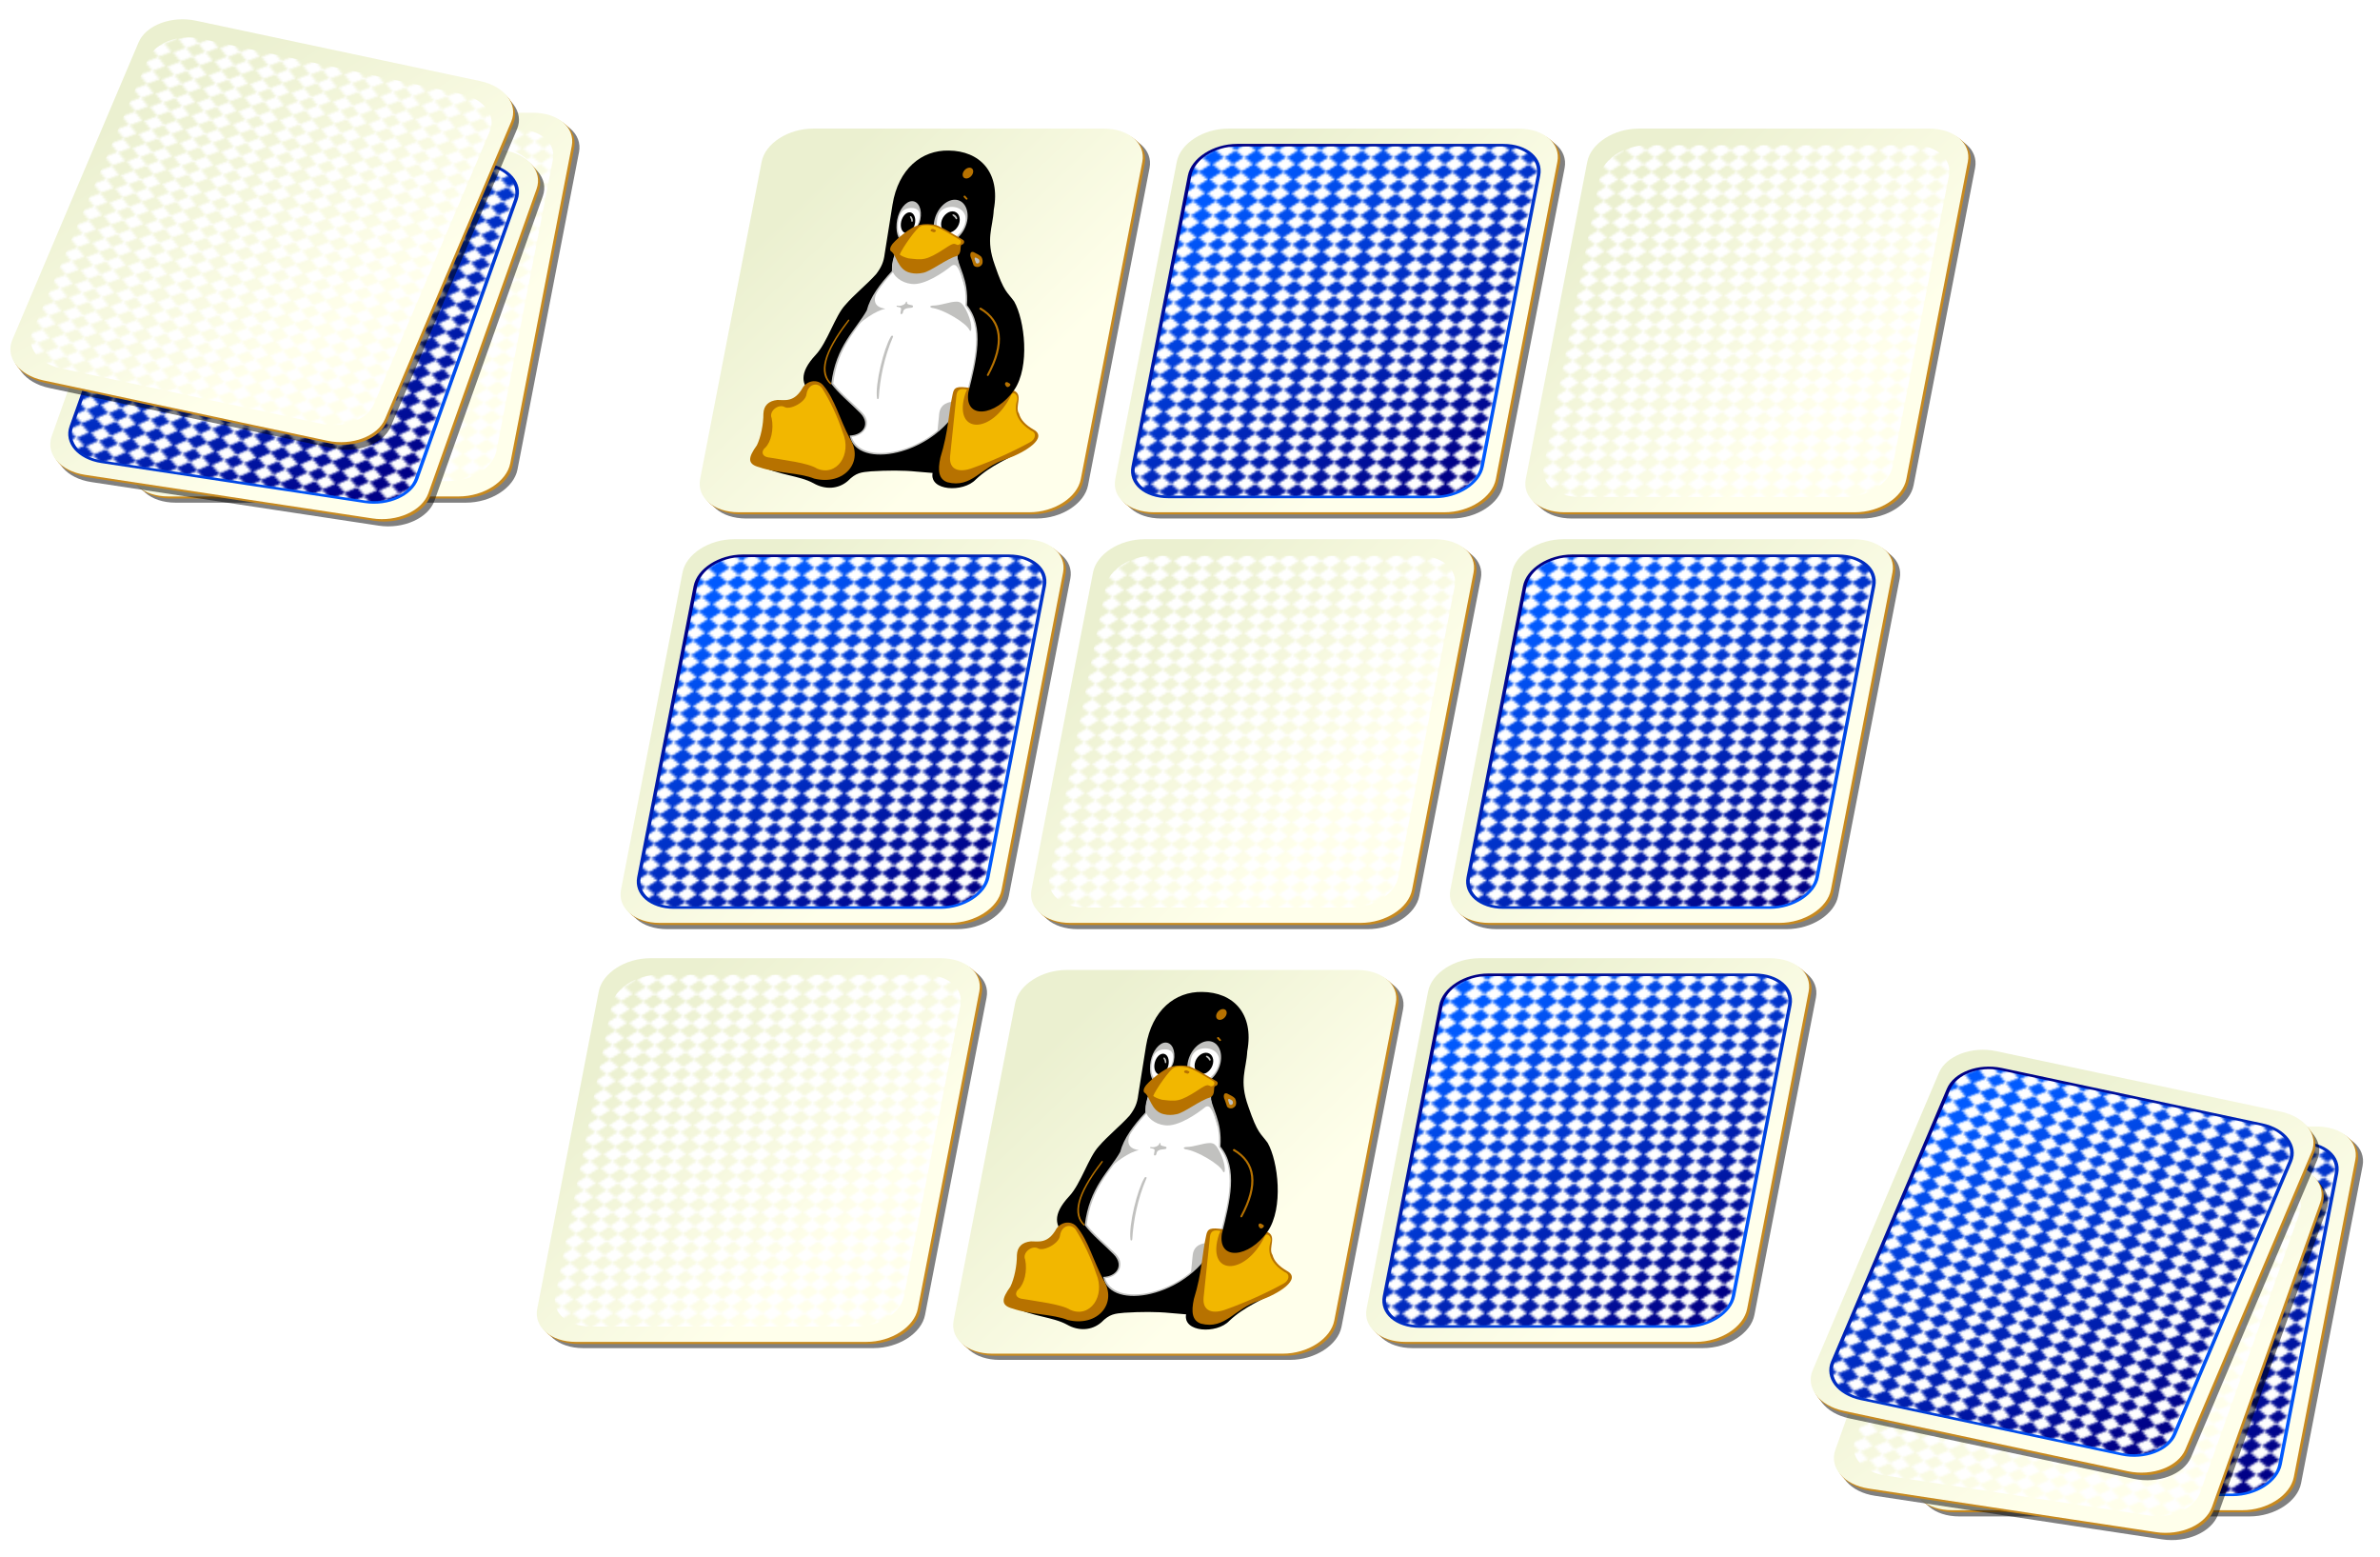 <?xml version='1.0' encoding='utf-8'?>
<svg xmlns:xlink="http://www.w3.org/1999/xlink" xmlns="http://www.w3.org/2000/svg" viewBox="0 0 568.2 371.58"> <defs> <linearGradient id="e"> <stop stop-color="#000086" offset="0"/> <stop stop-color="#005aff" offset="1"/> </linearGradient> <linearGradient id="a" x1="2" x2="109" y1="62.1" y2="127.7" gradientUnits="userSpaceOnUse"> <stop stop-color="#ebf0d0" offset="0"/> <stop stop-color="#ffffeb" offset="1"/> </linearGradient> <linearGradient id="d" x1="138.23" x2="36.52" y1="146.62" y2="18.728" gradientTransform="scale(.854 1.171)" gradientUnits="userSpaceOnUse" xlink:href="#e"/> <linearGradient id="c" x1="22.029" x2="146.4" y1="17.153" y2="140.45" gradientTransform="scale(.855 1.169)" gradientUnits="userSpaceOnUse" xlink:href="#e"/> <pattern id="b" width="14.142" height="13.75" patternTransform="translate(15 -5)" patternUnits="userSpaceOnUse"> <g transform="translate(31.25 -2.929)" fill="#fff"> <path transform="rotate(45)" d="m-17.526 21.668h5v5h-5z"/> <path transform="rotate(45)" d="m-12.803 26.391h5v5h-5z"/> <path transform="rotate(45)" d="m-12.526 16.668h5v5h-5z"/> <path transform="rotate(45)" d="m-7.803 21.391h5v5h-5z"/> </g> </pattern> </defs> <g transform="translate(-165.04 -162.15)"> <g transform="matrix(.673 0 -.096 .495 446.37 191.85)"> <path d="m21 5h103c8.864 0 16 7.136 16 16v153c0 8.864-7.136 16-16 16h-103c-8.864 0-16-7.136-16-16v-153c0-8.864 7.136-16 16-16z" fill-opacity=".498"/> <path d="m17 1h103c8.864 0 16 7.136 16 16v153c0 8.864-7.136 16-16 16h-103c-8.864 0-16-7.136-16-16v-153c0-8.864 7.136-16 16-16z" fill="#fff"/> <path d="m19 3h103c8.864 0 16 7.136 16 16v153c0 8.864-7.136 16-16 16h-103c-8.864 0-16-7.136-16-16v-153c0-8.864 7.136-16 16-16z" fill="#c7891f"/> <path d="m18 2h103c8.864 0 16 7.136 16 16v153c0 8.864-7.136 16-16 16h-103c-8.864 0-16-7.136-16-16v-153c0-8.864 7.136-16 16-16z" fill="url(#a)"/> <path d="m22.167 10h94.417c8.125 0 14.667 6.541 14.667 14.667v140.25c0 8.125-6.541 14.667-14.667 14.667h-94.417c-8.125 0-14.667-6.541-14.667-14.667v-140.25c0-8.125 6.541-14.667 14.667-14.667z" fill="url(#d)"/> <path d="m22.167 10h94.417c8.125 0 14.667 6.541 14.667 14.667v140.25c0 8.125-6.541 14.667-14.667 14.667h-94.417c-8.125 0-14.667-6.541-14.667-14.667v-140.25c0-8.125 6.541-14.667 14.667-14.667z" fill="url(#b)"/> <path d="m22.156 9.375c-8.461 0-15.281 6.821-15.281 15.281v140.25c0 8.461 6.821 15.312 15.281 15.312h94.438c8.461 0 15.281-6.852 15.281-15.312v-140.25c0-8.461-6.821-15.281-15.281-15.281h-94.438zm0 1.25h94.438c7.79 0 14.031 6.241 14.031 14.031v140.25c0 7.79-6.241 14.062-14.031 14.062h-94.438c-7.79 0-14.031-6.273-14.031-14.062v-140.25c0-7.79 6.241-14.031 14.031-14.031z" fill="url(#c)"/> </g> <g transform="matrix(.66 0 -.128 .66 136.01 188.85)"> <g transform="matrix(1.02 0 0 .75 320.95 4.544)"> <path d="m21 5h103c8.864 0 16 7.136 16 16v153c0 8.864-7.136 16-16 16h-103c-8.864 0-16-7.136-16-16v-153c0-8.864 7.136-16 16-16z" fill-opacity=".498"/> <path d="m17 1h103c8.864 0 16 7.136 16 16v153c0 8.864-7.136 16-16 16h-103c-8.864 0-16-7.136-16-16v-153c0-8.864 7.136-16 16-16z" fill="#fff"/> <path d="m19 3h103c8.864 0 16 7.136 16 16v153c0 8.864-7.136 16-16 16h-103c-8.864 0-16-7.136-16-16v-153c0-8.864 7.136-16 16-16z" fill="#c7891f"/> <path d="m18 2h103c8.864 0 16 7.136 16 16v153c0 8.864-7.136 16-16 16h-103c-8.864 0-16-7.136-16-16v-153c0-8.864 7.136-16 16-16z" fill="url(#a)"/> </g> <g transform="matrix(.208 0 0 .208 328 -11.051)"> <path transform="translate(-188.77 11.294)" d="m344.43 534.69 51.63 82.284 66.957 33.882 101.65-33.075 61.31-95.192-6.453-88.739-50.017-111.33-23.394-44.369-125.04 1.613-6.454 37.916-43.562 73.41-29.042 79.865 2.42 63.731z" fill="#fff"/> <g transform="translate(107.66 -154.86)"> <path d="m329.34 727.55c-14.112-1.224-25.2-11.736-26.208-32.616 3.24-55.44 6.48-112.82-31.896-149.83-5.976-46.08-27.216-63-37.224-92.592l-15.768-11.304 18.864-29.52 8.064 0.216 78.768 159.26 16.488 80.28-11.088 76.104z" fill="#c1c1bf"/> <path d="m136.23 439.7c-2.376 15.552-3.672 30.816-1.44 45.576-16.416 22.32-28.872 44.856-30.312 68.04-12.456 33.192-42.048 61.272-36.936 126.79 16.632 17.352 39.888 33.48 59.832 50.256 25.056 20.952 10.152 48.6-25.128 42.048-7.848-8.64-25.632-62.784-59.328-96.12l6.624-43.704 31.824-85.176 39.6-63.36 4.392-27.36-5.544-69.912 4.608-25.56 11.808 78.48z" fill="#c1c1bf"/> <path d="m115.64 341.42c0.936-5.04 2.16-9.792 3.672-14.256l2.376 15.624-6.048-1.368z" fill="#c1c1bf"/> <path d="m120.97 500.46c-12.6 23.328-16.992 45.792 11.952 49.752-15.912 3.672-35.712 18.432-55.728 43.272l0.432-50.472 23.832-39.744 19.512-2.808z" fill="#c1c1bf"/> <path d="m-33.256 818.49c43.776 19.656 74.664 18.576 102.53 32.472 22.032 11.592 44.28 10.224 57.672-3.816 11.376-14.688 19.8-15.408 36.576-16.92 27.432-1.656 54.216-1.944 78.408 0.576l27.648 2.232c-0.504 31.032 58.464 34.848 75.816 11.304 20.952-24.912 49.752-36.072 74.448-54.144l-130.54-64.656c-33.48 80.928-158.26 102.1-175.54 37.728l-147.02 55.224z" fill="#c1c1bf"/> <path d="m286.42 711.57c-12.6-0.072-25.488 4.032-24.48 20.592l4.248 44.28 38.232-19.8-18-45.072z" fill="#c1c1bf"/> <path d="m-37.36 821.22c44.496 19.656 75.96 18.504 104.33 32.472 22.392 11.52 45 10.224 58.68-3.888 11.592-14.616 20.16-15.336 37.224-16.848 27.864-1.728 55.152-1.944 79.776 0.504l28.08 2.304c-0.504 31.032 59.544 34.776 77.184 11.232 21.312-24.912 50.616-36 75.744-54.144l-132.84-64.584c-34.056 80.856-160.99 102.02-178.56 37.728l-149.62 55.224z"/> <path d="m382.33 691.98c21.312 6.984 7.56 28.296 18.432 40.536 4.68 10.368 14.544 19.512 31.032 28.008 27.576 13.896-5.544 38.808-39.024 51.552-40.824 13.536-48.744 50.832-93.456 39.816-16.2-5.4-20.952-20.088-20.448-42.768 5.4-46.368-1.08-78.696-0.072-110.3-0.072-12.672 4.752-14.184 28.44-10.872 2.808 38.376 45.144 39.384 75.096 4.032z" fill="#b77200"/> <path d="m339.632,826.624c31.968-12.312 64.224-28.512 90.216-44.496 7.992-4.68 9.072-16.2-2.16-19.8-24.336-13.824-37.584-31.104-34.776-53.568 .432-7.848-9.216-16.2-11.808-8.712-21.24,71.424-89.784,67.608-80.352-3.096 .504-2.088 1.008-4.176 1.512-6.192-12.312-2.52-17.064.216-16.488,9.648l9.504,106.2c2.376,24.192 22.032,29.52 44.352,20.016z" fill="#f2b700"/> <path d="m354.46 537.54c24.696 32.256 49.968 113.54 29.952 154.01-23.472 46.224-76.608 51.696-78.912 4.248 3.312-56.16 6.48-114.26-31.824-151.7-5.976-46.728-27.288-63.864-37.296-93.816l-33.264-24.192-69.552 9c-2.808 17.064-4.464 33.696-2.016 49.824-16.488 22.464-28.944 45.144-30.384 68.4-12.456 33.336-42.048 61.632-36.936 127.44 16.632 17.496 39.888 33.696 59.832 50.544 25.056 21.096 11.448 45-23.832 38.376-21.384-23.616-43.488-46.8-64.944-70.344-22.896-16.272-31.392-37.152-7.92-68.832 16.056-21.456 20.592-68.04 34.632-86.832 12.312-18.504 30.24-35.064 43.272-53.568 6.912-12.168 9.072-21.528 7.992-35.64l-2.952-85.32c-1.944-61.92 32.112-94.896 79.488-93.888 53.712 0.504 97.776 37.224 98.352 103.03 4.536 32.04-4.896 50.4 20.52 96.192 25.848 48.24 29.88 45.648 45.792 63.072z"/> <path d="m261.3 503.63 2.232 8.568c-5.832-10.512-12.816-28.584-21.6-36.504-2.664-2.16-6.12-2.088-8.208-0.072-11.664 11.304-40.608 34.488-63.792 31.464-17.856-1.8-35.28-13.824-39.096-26.856-2.016-9.36-1.08-17.064 0.144-24.912l109.73-1.8c-2.232 9.648 12.384 33.48 20.592 50.112z" fill="#c1c1bf"/> <path d="m143.14 363.23c10.944 0 20.736 13.608 20.664 32.4-0.072 12.6-8.28 15.84-14.472 21.384-2.736 2.52-3.384 16.128-6.768 16.128-10.872 0-19.08-19.368-19.08-37.512 0-18.072 8.784-32.4 19.656-32.4z" fill="#c1c1bf"/> <path d="m144.368,375.04c9.72,0 16.488,4.896 17.28,16.272 .576,7.848-1.512,20.448-6.984,23.112-2.52,1.224-11.232,12.24-14.256,12.096-12.312-.576-15.408-24.408-14.472-35.784 .864-11.376 8.784-15.696 18.432-15.696z" fill="#fff"/> <path d="m141.85 382.67c6.696-0.576 12.888 7.056 13.752 16.992s-3.96 18.576-10.656 19.152-12.888-7.056-13.752-17.064c-0.864-9.936 3.96-18.504 10.656-19.08z"/> <path d="m151.064,397.288c.36,1.8-1.656,2.736-2.232.936-.576-2.232-1.944-4.896-3.744-7.056-1.152-1.296 0-2.736 1.44-1.728 2.52,2.088 3.96,4.68 4.536,7.848z" fill="#c1c1bf"/> <path d="m216.94 360.71c15.768 0 28.656 16.704 28.656 37.08 0 20.448-12.888 37.08-28.656 37.08s-28.512-16.632-28.512-37.08c0-20.376 12.744-37.08 28.512-37.08z" fill="#c1c1bf"/> <path d="m224.79 374.97c10.872 3.888 17.136 12.456 17.928 21.6 0.936 10.512-3.312 22.392-12.456 29.376-2.592 1.944-32.544-9.864-34.272-14.328-2.592-6.408-4.176-18.72-2.232-25.992 0.792-2.88 3.456-7.056 7.416-9.288 6.264-3.528 15.48-4.248 23.616-1.368z" fill="#fff"/> <path d="m216.87 380.94c8.712 0 15.84 8.352 15.84 18.504 0 10.224-7.128 18.576-15.84 18.576s-15.84-8.352-15.84-18.576c0-10.152 7.128-18.504 15.84-18.504z"/> <path d="m227.096,392.392c1.008,1.656-.648,3.384-1.872,1.728-1.44-2.016-3.816-4.176-6.336-5.688-1.656-.864-1.08-2.808.792-2.232 3.24,1.08 5.688,3.168 7.416,6.192z" fill="#c1c1bf"/> <path d="m164.96,404.488c7.416-2.16 19.152-1.44 27.288.144 8.136,2.16 29.808,13.608 52.776,26.064 2.952,1.512 3.816,6.408 0,7.992-5.904.432 4.248,14.976-6.12,20.16-15.552,4.032-40.464,27.144-52.776,29.016-6.84,1.512-13.896,1.728-21.528,0-24.048-4.896-30.384-32.256-41.688-37.8-3.096-3.24-1.512-8.856-.504-10.008 1.224-5.832 27.288-33.84 42.552-35.568z" fill="#b77200"/> <path d="m185.408,405.856c13.032,1.44 40.68,18.072 54,24.768 3.312,1.8 3.096,7.2.144,8.064-3.168,1.8-4.104-.432-6.624-.792-4.032-2.16-10.656,3.024-15.912,6.984-30.312,22.896-36.36,20.376-60.84,17.784-8.496-2.088-14.04-4.68-16.488-6.696 1.8-10.08 20.808-48.312 27.072-49.176 1.584-2.088 13.176-2.16 18.648-.936z" fill="#f2b700"/> <path d="m190.664,412.048 3.096,1.368c2.304,1.296-.504,4.752-3.024,3.672l-4.536-1.584c-2.664-2.232.504-5.4 4.464-3.456z" fill="#b77200"/> <path d="m268.568,452.368c4.464,2.016 10.656,4.824 13.968,7.776 2.952,3.96 4.248,7.92 3.888,11.88-.648,2.52-2.304,4.32-5.184,5.4-3.384.792-7.56,0-9.864-3.312-1.512-2.664-6.12-11.952-7.416-13.536-1.728-3.456-2.016-6.12-1.08-8.208 1.152-1.08 3.168-1.368 5.688,0z" fill="#b77200"/> <path d="m273.752,461.584c1.728.792 4.176,1.872 5.472,3.096 1.152,1.584 1.656,3.096 1.512,4.68-.216.936-.936,1.656-2.016,2.088-1.368.36-2.952,0-3.888-1.296-.576-1.008-2.376-4.68-2.88-5.328-.72-1.368-.864-2.376-.504-3.24 .504-.432 1.296-.504 2.304,0z" fill="#c1c1bf"/> <path d="m238.616,358.552c.432.648.36,1.224-.216,1.728-.504.504-1.224.432-2.16-.072l-4.608-3.96c-.576-.504-.72-1.296-.36-2.16 1.008-.648 1.872-.648 2.664,0l4.68,4.464z" fill="#b77200"/> <path d="m235.59 305.99c4.032 2.232 5.256 7.92 2.592 12.6-2.592 4.608-8.064 6.552-12.168 4.248-4.032-2.304-5.256-7.92-2.592-12.6 2.592-4.68 8.064-6.552 12.168-4.248z" fill="#b77200"/> <path d="m374.912,680.536c3.384,2.592-1.656,6.84-3.888,5.76-1.872-.648-3.24-2.808-4.104-3.888-.792-1.224-.72-3.24 0-3.96 .792-1.008 2.808-.792 4.104.072 1.296.648 2.592,1.368 3.888,2.016z" fill="#b77200"/> <path d="m297.44 551.51c41.544 21.384 52.56 60.048 34.632 112.68-1.08 2.448 2.088 4.176 3.168 1.872 19.584-55.728 6.192-94.752-36.216-117.5-2.16-1.008-3.744 1.872-1.584 2.952z" fill="#b77200"/> <path d="m72.008,569.512c-33.696,57.744-33.912,93.168-9.504,111.816 1.224.936 1.944-1.296.792-2.16-27-23.688-14.4-63.648 10.872-108.288 .72-1.296-1.656-2.448-2.16-1.368z" fill="#b77200"/> <path d="m289.376,586.864c-.144,2.304-1.008,2.664-2.952.504-6.624-11.52-51.336-35.928-73.08-38.664-4.104-1.44-3.888-3.312.144-3.888 15.696,0 27.792-6.912 41.472-6.912 3.744.144 7.344,1.584 9.432,3.744 5.112,3.312 23.688,28.944 24.984,45.216z" fill="#c1c1bf"/> <path d="m180.152,546.832c.72,3.96-16.344-1.152-15.408,9.864 .288,3.024-4.248,4.68-4.104,0 0-8.424.432-8.28-7.92-9.864-1.512-.072-1.368-2.304 0-2.016 5.976,1.656 14.04-1.944 13.68-5.976-.144-1.368 2.16-1.152 2.088,0-.504,6.408 13.176,3.312 11.664,7.992z" fill="#c1c1bf"/> <path d="m151.57 705.38c0.072 2.952-2.808 2.304-3.024 0.216-8.352-25.056-4.824-86.76 3.312-106.63 0.576-2.88 4.392-2.016 3.888 0-8.64 36.504-8.496 74.088-4.176 106.42z" fill="#c1c1bf"/> <path d="m51.704,684.424c23.976,23.4 39.672,58.824 62.928,90.864 33.84,40.752 6.84,83.016-48.168,70.272-27.576-10.368-67.248-9.216-99.144-19.728-22.392-5.472-23.184-16.56-11.736-38.232 4.032-13.824 4.392-36.288.648-55.008-2.016-14.184 4.536-22.104 19.656-23.76 12.816-.144 30.672,5.04 40.392-22.392 7.272-13.104 24.696-13.464 35.424-2.016z" fill="#b77200"/> <path d="m24.632,699.04c-.792-18.072 14.688-21.744 25.056-10.728 18.504,22.68 35.424,47.736 50.688,76.68 24.336,39.168 4.248,77.688-32.472,63.072-18.216-10.224-61.776-14.76-85.248-18.936-15.696-1.296-17.784-11.52-11.808-17.28 8.208-9.432 9.072-32.04 1.296-51.336-7.704-11.952 6.768-25.128 18.144-19.656 10.512,6.192 35.352-7.776 34.344-21.816z" fill="#f2b700"/> </g> </g> </g> <g transform="matrix(.673 0 -.096 .495 544.37 191.85)"> <path d="m21 5h103c8.864 0 16 7.136 16 16v153c0 8.864-7.136 16-16 16h-103c-8.864 0-16-7.136-16-16v-153c0-8.864 7.136-16 16-16z" fill-opacity=".498"/> <path d="m17 1h103c8.864 0 16 7.136 16 16v153c0 8.864-7.136 16-16 16h-103c-8.864 0-16-7.136-16-16v-153c0-8.864 7.136-16 16-16z" fill="#fff"/> <path d="m19 3h103c8.864 0 16 7.136 16 16v153c0 8.864-7.136 16-16 16h-103c-8.864 0-16-7.136-16-16v-153c0-8.864 7.136-16 16-16z" fill="#c7891f"/> <path d="m18 2h103c8.864 0 16 7.136 16 16v153c0 8.864-7.136 16-16 16h-103c-8.864 0-16-7.136-16-16v-153c0-8.864 7.136-16 16-16z" fill="url(#a)"/> <path d="m22.167 10h94.417c8.125 0 14.667 6.541 14.667 14.667v140.25c0 8.125-6.541 14.667-14.667 14.667h-94.417c-8.125 0-14.667-6.541-14.667-14.667v-140.25c0-8.125 6.541-14.667 14.667-14.667z" fill="url(#d)"/> <path d="m22.167 10h94.417c8.125 0 14.667 6.541 14.667 14.667v140.25c0 8.125-6.541 14.667-14.667 14.667h-94.417c-8.125 0-14.667-6.541-14.667-14.667v-140.25c0-8.125 6.541-14.667 14.667-14.667z" fill="url(#b)"/> <path d="m22.156 9.375c-8.461 0-15.281 6.821-15.281 15.281v140.25c0 8.461 6.821 15.312 15.281 15.312h94.438c8.461 0 15.281-6.852 15.281-15.312v-140.25c0-8.461-6.821-15.281-15.281-15.281h-94.438zm0 1.25h94.438c7.79 0 14.031 6.241 14.031 14.031v140.25c0 7.79-6.241 14.062-14.031 14.062h-94.438c-7.79 0-14.031-6.273-14.031-14.062v-140.25c0-7.79 6.241-14.031 14.031-14.031z" fill="url(#c)"/> </g> <g transform="matrix(.673 0 -.096 .495 328.37 289.85)"> <path d="m21 5h103c8.864 0 16 7.136 16 16v153c0 8.864-7.136 16-16 16h-103c-8.864 0-16-7.136-16-16v-153c0-8.864 7.136-16 16-16z" fill-opacity=".498"/> <path d="m17 1h103c8.864 0 16 7.136 16 16v153c0 8.864-7.136 16-16 16h-103c-8.864 0-16-7.136-16-16v-153c0-8.864 7.136-16 16-16z" fill="#fff"/> <path d="m19 3h103c8.864 0 16 7.136 16 16v153c0 8.864-7.136 16-16 16h-103c-8.864 0-16-7.136-16-16v-153c0-8.864 7.136-16 16-16z" fill="#c7891f"/> <path d="m18 2h103c8.864 0 16 7.136 16 16v153c0 8.864-7.136 16-16 16h-103c-8.864 0-16-7.136-16-16v-153c0-8.864 7.136-16 16-16z" fill="url(#a)"/> <path d="m22.167 10h94.417c8.125 0 14.667 6.541 14.667 14.667v140.25c0 8.125-6.541 14.667-14.667 14.667h-94.417c-8.125 0-14.667-6.541-14.667-14.667v-140.25c0-8.125 6.541-14.667 14.667-14.667z" fill="url(#d)"/> <path d="m22.167 10h94.417c8.125 0 14.667 6.541 14.667 14.667v140.25c0 8.125-6.541 14.667-14.667 14.667h-94.417c-8.125 0-14.667-6.541-14.667-14.667v-140.25c0-8.125 6.541-14.667 14.667-14.667z" fill="url(#b)"/> <path d="m22.156 9.375c-8.461 0-15.281 6.821-15.281 15.281v140.25c0 8.461 6.821 15.312 15.281 15.312h94.438c8.461 0 15.281-6.852 15.281-15.312v-140.25c0-8.461-6.821-15.281-15.281-15.281h-94.438zm0 1.25h94.438c7.79 0 14.031 6.241 14.031 14.031v140.25c0 7.79-6.241 14.062-14.031 14.062h-94.438c-7.79 0-14.031-6.273-14.031-14.062v-140.25c0-7.79 6.241-14.031 14.031-14.031z" fill="url(#c)"/> </g> <g transform="matrix(.673 0 -.096 .495 426.37 289.85)"> <path d="m21 5h103c8.864 0 16 7.136 16 16v153c0 8.864-7.136 16-16 16h-103c-8.864 0-16-7.136-16-16v-153c0-8.864 7.136-16 16-16z" fill-opacity=".498"/> <path d="m17 1h103c8.864 0 16 7.136 16 16v153c0 8.864-7.136 16-16 16h-103c-8.864 0-16-7.136-16-16v-153c0-8.864 7.136-16 16-16z" fill="#fff"/> <path d="m19 3h103c8.864 0 16 7.136 16 16v153c0 8.864-7.136 16-16 16h-103c-8.864 0-16-7.136-16-16v-153c0-8.864 7.136-16 16-16z" fill="#c7891f"/> <path d="m18 2h103c8.864 0 16 7.136 16 16v153c0 8.864-7.136 16-16 16h-103c-8.864 0-16-7.136-16-16v-153c0-8.864 7.136-16 16-16z" fill="url(#a)"/> <path d="m22.167 10h94.417c8.125 0 14.667 6.541 14.667 14.667v140.25c0 8.125-6.541 14.667-14.667 14.667h-94.417c-8.125 0-14.667-6.541-14.667-14.667v-140.25c0-8.125 6.541-14.667 14.667-14.667z" fill="url(#d)"/> <path d="m22.167 10h94.417c8.125 0 14.667 6.541 14.667 14.667v140.25c0 8.125-6.541 14.667-14.667 14.667h-94.417c-8.125 0-14.667-6.541-14.667-14.667v-140.25c0-8.125 6.541-14.667 14.667-14.667z" fill="url(#b)"/> <path d="m22.156 9.375c-8.461 0-15.281 6.821-15.281 15.281v140.25c0 8.461 6.821 15.312 15.281 15.312h94.438c8.461 0 15.281-6.852 15.281-15.312v-140.25c0-8.461-6.821-15.281-15.281-15.281h-94.438zm0 1.25h94.438c7.79 0 14.031 6.241 14.031 14.031v140.25c0 7.79-6.241 14.062-14.031 14.062h-94.438c-7.79 0-14.031-6.273-14.031-14.062v-140.25c0-7.79 6.241-14.031 14.031-14.031z" fill="url(#c)"/> </g> <g transform="matrix(.673 0 -.096 .495 526.37 289.85)"> <path d="m21 5h103c8.864 0 16 7.136 16 16v153c0 8.864-7.136 16-16 16h-103c-8.864 0-16-7.136-16-16v-153c0-8.864 7.136-16 16-16z" fill-opacity=".498"/> <path d="m17 1h103c8.864 0 16 7.136 16 16v153c0 8.864-7.136 16-16 16h-103c-8.864 0-16-7.136-16-16v-153c0-8.864 7.136-16 16-16z" fill="#fff"/> <path d="m19 3h103c8.864 0 16 7.136 16 16v153c0 8.864-7.136 16-16 16h-103c-8.864 0-16-7.136-16-16v-153c0-8.864 7.136-16 16-16z" fill="#c7891f"/> <path d="m18 2h103c8.864 0 16 7.136 16 16v153c0 8.864-7.136 16-16 16h-103c-8.864 0-16-7.136-16-16v-153c0-8.864 7.136-16 16-16z" fill="url(#a)"/> <path d="m22.167 10h94.417c8.125 0 14.667 6.541 14.667 14.667v140.25c0 8.125-6.541 14.667-14.667 14.667h-94.417c-8.125 0-14.667-6.541-14.667-14.667v-140.25c0-8.125 6.541-14.667 14.667-14.667z" fill="url(#d)"/> <path d="m22.167 10h94.417c8.125 0 14.667 6.541 14.667 14.667v140.25c0 8.125-6.541 14.667-14.667 14.667h-94.417c-8.125 0-14.667-6.541-14.667-14.667v-140.25c0-8.125 6.541-14.667 14.667-14.667z" fill="url(#b)"/> <path d="m22.156 9.375c-8.461 0-15.281 6.821-15.281 15.281v140.25c0 8.461 6.821 15.312 15.281 15.312h94.438c8.461 0 15.281-6.852 15.281-15.312v-140.25c0-8.461-6.821-15.281-15.281-15.281h-94.438zm0 1.25h94.438c7.79 0 14.031 6.241 14.031 14.031v140.25c0 7.79-6.241 14.062-14.031 14.062h-94.438c-7.79 0-14.031-6.273-14.031-14.062v-140.25c0-7.79 6.241-14.031 14.031-14.031z" fill="url(#c)"/> </g> <g transform="matrix(.673 0 -.096 .495 308.37 389.85)"> <path d="m21 5h103c8.864 0 16 7.136 16 16v153c0 8.864-7.136 16-16 16h-103c-8.864 0-16-7.136-16-16v-153c0-8.864 7.136-16 16-16z" fill-opacity=".498"/> <path d="m17 1h103c8.864 0 16 7.136 16 16v153c0 8.864-7.136 16-16 16h-103c-8.864 0-16-7.136-16-16v-153c0-8.864 7.136-16 16-16z" fill="#fff"/> <path d="m19 3h103c8.864 0 16 7.136 16 16v153c0 8.864-7.136 16-16 16h-103c-8.864 0-16-7.136-16-16v-153c0-8.864 7.136-16 16-16z" fill="#c7891f"/> <path d="m18 2h103c8.864 0 16 7.136 16 16v153c0 8.864-7.136 16-16 16h-103c-8.864 0-16-7.136-16-16v-153c0-8.864 7.136-16 16-16z" fill="url(#a)"/> <path d="m22.167 10h94.417c8.125 0 14.667 6.541 14.667 14.667v140.25c0 8.125-6.541 14.667-14.667 14.667h-94.417c-8.125 0-14.667-6.541-14.667-14.667v-140.25c0-8.125 6.541-14.667 14.667-14.667z" fill="url(#d)"/> <path d="m22.167 10h94.417c8.125 0 14.667 6.541 14.667 14.667v140.25c0 8.125-6.541 14.667-14.667 14.667h-94.417c-8.125 0-14.667-6.541-14.667-14.667v-140.25c0-8.125 6.541-14.667 14.667-14.667z" fill="url(#b)"/> <path d="m22.156 9.375c-8.461 0-15.281 6.821-15.281 15.281v140.25c0 8.461 6.821 15.312 15.281 15.312h94.438c8.461 0 15.281-6.852 15.281-15.312v-140.25c0-8.461-6.821-15.281-15.281-15.281h-94.438zm0 1.25h94.438c7.79 0 14.031 6.241 14.031 14.031v140.25c0 7.79-6.241 14.062-14.031 14.062h-94.438c-7.79 0-14.031-6.273-14.031-14.062v-140.25c0-7.79 6.241-14.031 14.031-14.031z" fill="url(#c)"/> </g> <g transform="matrix(.673 0 -.096 .495 506.37 389.85)"> <path d="m21 5h103c8.864 0 16 7.136 16 16v153c0 8.864-7.136 16-16 16h-103c-8.864 0-16-7.136-16-16v-153c0-8.864 7.136-16 16-16z" fill-opacity=".498"/> <path d="m17 1h103c8.864 0 16 7.136 16 16v153c0 8.864-7.136 16-16 16h-103c-8.864 0-16-7.136-16-16v-153c0-8.864 7.136-16 16-16z" fill="#fff"/> <path d="m19 3h103c8.864 0 16 7.136 16 16v153c0 8.864-7.136 16-16 16h-103c-8.864 0-16-7.136-16-16v-153c0-8.864 7.136-16 16-16z" fill="#c7891f"/> <path d="m18 2h103c8.864 0 16 7.136 16 16v153c0 8.864-7.136 16-16 16h-103c-8.864 0-16-7.136-16-16v-153c0-8.864 7.136-16 16-16z" fill="url(#a)"/> <path d="m22.167 10h94.417c8.125 0 14.667 6.541 14.667 14.667v140.25c0 8.125-6.541 14.667-14.667 14.667h-94.417c-8.125 0-14.667-6.541-14.667-14.667v-140.25c0-8.125 6.541-14.667 14.667-14.667z" fill="url(#d)"/> <path d="m22.167 10h94.417c8.125 0 14.667 6.541 14.667 14.667v140.25c0 8.125-6.541 14.667-14.667 14.667h-94.417c-8.125 0-14.667-6.541-14.667-14.667v-140.25c0-8.125 6.541-14.667 14.667-14.667z" fill="url(#b)"/> <path d="m22.156 9.375c-8.461 0-15.281 6.821-15.281 15.281v140.25c0 8.461 6.821 15.312 15.281 15.312h94.438c8.461 0 15.281-6.852 15.281-15.312v-140.25c0-8.461-6.821-15.281-15.281-15.281h-94.438zm0 1.25h94.438c7.79 0 14.031 6.241 14.031 14.031v140.25c0 7.79-6.241 14.062-14.031 14.062h-94.438c-7.79 0-14.031-6.273-14.031-14.062v-140.25c0-7.79 6.241-14.031 14.031-14.031z" fill="url(#c)"/> </g> <g transform="matrix(.66 0 -.128 .66 196.53 389.66)"> <g transform="matrix(1.02 0 0 .75 320.95 4.544)"> <path d="m21 5h103c8.864 0 16 7.136 16 16v153c0 8.864-7.136 16-16 16h-103c-8.864 0-16-7.136-16-16v-153c0-8.864 7.136-16 16-16z" fill-opacity=".498"/> <path d="m17 1h103c8.864 0 16 7.136 16 16v153c0 8.864-7.136 16-16 16h-103c-8.864 0-16-7.136-16-16v-153c0-8.864 7.136-16 16-16z" fill="#fff"/> <path d="m19 3h103c8.864 0 16 7.136 16 16v153c0 8.864-7.136 16-16 16h-103c-8.864 0-16-7.136-16-16v-153c0-8.864 7.136-16 16-16z" fill="#c7891f"/> <path d="m18 2h103c8.864 0 16 7.136 16 16v153c0 8.864-7.136 16-16 16h-103c-8.864 0-16-7.136-16-16v-153c0-8.864 7.136-16 16-16z" fill="url(#a)"/> </g> <g transform="matrix(.208 0 0 .208 328 -11.051)"> <path transform="translate(-188.77 11.294)" d="m344.43 534.69 51.63 82.284 66.957 33.882 101.65-33.075 61.31-95.192-6.453-88.739-50.017-111.33-23.394-44.369-125.04 1.613-6.454 37.916-43.562 73.41-29.042 79.865 2.42 63.731z" fill="#fff"/> <g transform="translate(107.66 -154.86)"> <path d="m329.34 727.55c-14.112-1.224-25.2-11.736-26.208-32.616 3.24-55.44 6.48-112.82-31.896-149.83-5.976-46.08-27.216-63-37.224-92.592l-15.768-11.304 18.864-29.52 8.064 0.216 78.768 159.26 16.488 80.28-11.088 76.104z" fill="#c1c1bf"/> <path d="m136.23 439.7c-2.376 15.552-3.672 30.816-1.44 45.576-16.416 22.32-28.872 44.856-30.312 68.04-12.456 33.192-42.048 61.272-36.936 126.79 16.632 17.352 39.888 33.48 59.832 50.256 25.056 20.952 10.152 48.6-25.128 42.048-7.848-8.64-25.632-62.784-59.328-96.12l6.624-43.704 31.824-85.176 39.6-63.36 4.392-27.36-5.544-69.912 4.608-25.56 11.808 78.48z" fill="#c1c1bf"/> <path d="m115.64 341.42c0.936-5.04 2.16-9.792 3.672-14.256l2.376 15.624-6.048-1.368z" fill="#c1c1bf"/> <path d="m120.97 500.46c-12.6 23.328-16.992 45.792 11.952 49.752-15.912 3.672-35.712 18.432-55.728 43.272l0.432-50.472 23.832-39.744 19.512-2.808z" fill="#c1c1bf"/> <path d="m-33.256 818.49c43.776 19.656 74.664 18.576 102.53 32.472 22.032 11.592 44.28 10.224 57.672-3.816 11.376-14.688 19.8-15.408 36.576-16.92 27.432-1.656 54.216-1.944 78.408 0.576l27.648 2.232c-0.504 31.032 58.464 34.848 75.816 11.304 20.952-24.912 49.752-36.072 74.448-54.144l-130.54-64.656c-33.48 80.928-158.26 102.1-175.54 37.728l-147.02 55.224z" fill="#c1c1bf"/> <path d="m286.42 711.57c-12.6-0.072-25.488 4.032-24.48 20.592l4.248 44.28 38.232-19.8-18-45.072z" fill="#c1c1bf"/> <path d="m-37.36 821.22c44.496 19.656 75.96 18.504 104.33 32.472 22.392 11.52 45 10.224 58.68-3.888 11.592-14.616 20.16-15.336 37.224-16.848 27.864-1.728 55.152-1.944 79.776 0.504l28.08 2.304c-0.504 31.032 59.544 34.776 77.184 11.232 21.312-24.912 50.616-36 75.744-54.144l-132.84-64.584c-34.056 80.856-160.99 102.02-178.56 37.728l-149.62 55.224z"/> <path d="m382.33 691.98c21.312 6.984 7.56 28.296 18.432 40.536 4.68 10.368 14.544 19.512 31.032 28.008 27.576 13.896-5.544 38.808-39.024 51.552-40.824 13.536-48.744 50.832-93.456 39.816-16.2-5.4-20.952-20.088-20.448-42.768 5.4-46.368-1.08-78.696-0.072-110.3-0.072-12.672 4.752-14.184 28.44-10.872 2.808 38.376 45.144 39.384 75.096 4.032z" fill="#b77200"/> <path d="m339.632,826.624c31.968-12.312 64.224-28.512 90.216-44.496 7.992-4.68 9.072-16.2-2.16-19.8-24.336-13.824-37.584-31.104-34.776-53.568 .432-7.848-9.216-16.2-11.808-8.712-21.24,71.424-89.784,67.608-80.352-3.096 .504-2.088 1.008-4.176 1.512-6.192-12.312-2.52-17.064.216-16.488,9.648l9.504,106.2c2.376,24.192 22.032,29.52 44.352,20.016z" fill="#f2b700"/> <path d="m354.46 537.54c24.696 32.256 49.968 113.54 29.952 154.01-23.472 46.224-76.608 51.696-78.912 4.248 3.312-56.16 6.48-114.26-31.824-151.7-5.976-46.728-27.288-63.864-37.296-93.816l-33.264-24.192-69.552 9c-2.808 17.064-4.464 33.696-2.016 49.824-16.488 22.464-28.944 45.144-30.384 68.4-12.456 33.336-42.048 61.632-36.936 127.44 16.632 17.496 39.888 33.696 59.832 50.544 25.056 21.096 11.448 45-23.832 38.376-21.384-23.616-43.488-46.8-64.944-70.344-22.896-16.272-31.392-37.152-7.92-68.832 16.056-21.456 20.592-68.04 34.632-86.832 12.312-18.504 30.24-35.064 43.272-53.568 6.912-12.168 9.072-21.528 7.992-35.64l-2.952-85.32c-1.944-61.92 32.112-94.896 79.488-93.888 53.712 0.504 97.776 37.224 98.352 103.03 4.536 32.04-4.896 50.4 20.52 96.192 25.848 48.24 29.88 45.648 45.792 63.072z"/> <path d="m261.3 503.63 2.232 8.568c-5.832-10.512-12.816-28.584-21.6-36.504-2.664-2.16-6.12-2.088-8.208-0.072-11.664 11.304-40.608 34.488-63.792 31.464-17.856-1.8-35.28-13.824-39.096-26.856-2.016-9.36-1.08-17.064 0.144-24.912l109.73-1.8c-2.232 9.648 12.384 33.48 20.592 50.112z" fill="#c1c1bf"/> <path d="m143.14 363.23c10.944 0 20.736 13.608 20.664 32.4-0.072 12.6-8.28 15.84-14.472 21.384-2.736 2.52-3.384 16.128-6.768 16.128-10.872 0-19.08-19.368-19.08-37.512 0-18.072 8.784-32.4 19.656-32.4z" fill="#c1c1bf"/> <path d="m144.368,375.04c9.72,0 16.488,4.896 17.28,16.272 .576,7.848-1.512,20.448-6.984,23.112-2.52,1.224-11.232,12.24-14.256,12.096-12.312-.576-15.408-24.408-14.472-35.784 .864-11.376 8.784-15.696 18.432-15.696z" fill="#fff"/> <path d="m141.85 382.67c6.696-0.576 12.888 7.056 13.752 16.992s-3.96 18.576-10.656 19.152-12.888-7.056-13.752-17.064c-0.864-9.936 3.96-18.504 10.656-19.08z"/> <path d="m151.064,397.288c.36,1.8-1.656,2.736-2.232.936-.576-2.232-1.944-4.896-3.744-7.056-1.152-1.296 0-2.736 1.44-1.728 2.52,2.088 3.96,4.68 4.536,7.848z" fill="#c1c1bf"/> <path d="m216.94 360.71c15.768 0 28.656 16.704 28.656 37.08 0 20.448-12.888 37.08-28.656 37.08s-28.512-16.632-28.512-37.08c0-20.376 12.744-37.08 28.512-37.08z" fill="#c1c1bf"/> <path d="m224.79 374.97c10.872 3.888 17.136 12.456 17.928 21.6 0.936 10.512-3.312 22.392-12.456 29.376-2.592 1.944-32.544-9.864-34.272-14.328-2.592-6.408-4.176-18.72-2.232-25.992 0.792-2.88 3.456-7.056 7.416-9.288 6.264-3.528 15.48-4.248 23.616-1.368z" fill="#fff"/> <path d="m216.87 380.94c8.712 0 15.84 8.352 15.84 18.504 0 10.224-7.128 18.576-15.84 18.576s-15.84-8.352-15.84-18.576c0-10.152 7.128-18.504 15.84-18.504z"/> <path d="m227.096,392.392c1.008,1.656-.648,3.384-1.872,1.728-1.44-2.016-3.816-4.176-6.336-5.688-1.656-.864-1.08-2.808.792-2.232 3.24,1.08 5.688,3.168 7.416,6.192z" fill="#c1c1bf"/> <path d="m164.96,404.488c7.416-2.16 19.152-1.44 27.288.144 8.136,2.16 29.808,13.608 52.776,26.064 2.952,1.512 3.816,6.408 0,7.992-5.904.432 4.248,14.976-6.12,20.16-15.552,4.032-40.464,27.144-52.776,29.016-6.84,1.512-13.896,1.728-21.528,0-24.048-4.896-30.384-32.256-41.688-37.8-3.096-3.24-1.512-8.856-.504-10.008 1.224-5.832 27.288-33.84 42.552-35.568z" fill="#b77200"/> <path d="m185.408,405.856c13.032,1.44 40.68,18.072 54,24.768 3.312,1.8 3.096,7.2.144,8.064-3.168,1.8-4.104-.432-6.624-.792-4.032-2.16-10.656,3.024-15.912,6.984-30.312,22.896-36.36,20.376-60.84,17.784-8.496-2.088-14.04-4.68-16.488-6.696 1.8-10.08 20.808-48.312 27.072-49.176 1.584-2.088 13.176-2.16 18.648-.936z" fill="#f2b700"/> <path d="m190.664,412.048 3.096,1.368c2.304,1.296-.504,4.752-3.024,3.672l-4.536-1.584c-2.664-2.232.504-5.4 4.464-3.456z" fill="#b77200"/> <path d="m268.568,452.368c4.464,2.016 10.656,4.824 13.968,7.776 2.952,3.96 4.248,7.92 3.888,11.88-.648,2.52-2.304,4.32-5.184,5.4-3.384.792-7.56,0-9.864-3.312-1.512-2.664-6.12-11.952-7.416-13.536-1.728-3.456-2.016-6.12-1.08-8.208 1.152-1.08 3.168-1.368 5.688,0z" fill="#b77200"/> <path d="m273.752,461.584c1.728.792 4.176,1.872 5.472,3.096 1.152,1.584 1.656,3.096 1.512,4.68-.216.936-.936,1.656-2.016,2.088-1.368.36-2.952,0-3.888-1.296-.576-1.008-2.376-4.68-2.88-5.328-.72-1.368-.864-2.376-.504-3.24 .504-.432 1.296-.504 2.304,0z" fill="#c1c1bf"/> <path d="m238.616,358.552c.432.648.36,1.224-.216,1.728-.504.504-1.224.432-2.16-.072l-4.608-3.96c-.576-.504-.72-1.296-.36-2.16 1.008-.648 1.872-.648 2.664,0l4.68,4.464z" fill="#b77200"/> <path d="m235.59 305.99c4.032 2.232 5.256 7.92 2.592 12.6-2.592 4.608-8.064 6.552-12.168 4.248-4.032-2.304-5.256-7.92-2.592-12.6 2.592-4.68 8.064-6.552 12.168-4.248z" fill="#b77200"/> <path d="m374.912,680.536c3.384,2.592-1.656,6.84-3.888,5.76-1.872-.648-3.24-2.808-4.104-3.888-.792-1.224-.72-3.24 0-3.96 .792-1.008 2.808-.792 4.104.072 1.296.648 2.592,1.368 3.888,2.016z" fill="#b77200"/> <path d="m297.44 551.51c41.544 21.384 52.56 60.048 34.632 112.68-1.08 2.448 2.088 4.176 3.168 1.872 19.584-55.728 6.192-94.752-36.216-117.5-2.16-1.008-3.744 1.872-1.584 2.952z" fill="#b77200"/> <path d="m72.008,569.512c-33.696,57.744-33.912,93.168-9.504,111.816 1.224.936 1.944-1.296.792-2.16-27-23.688-14.4-63.648 10.872-108.288 .72-1.296-1.656-2.448-2.16-1.368z" fill="#b77200"/> <path d="m289.376,586.864c-.144,2.304-1.008,2.664-2.952.504-6.624-11.52-51.336-35.928-73.08-38.664-4.104-1.44-3.888-3.312.144-3.888 15.696,0 27.792-6.912 41.472-6.912 3.744.144 7.344,1.584 9.432,3.744 5.112,3.312 23.688,28.944 24.984,45.216z" fill="#c1c1bf"/> <path d="m180.152,546.832c.72,3.96-16.344-1.152-15.408,9.864 .288,3.024-4.248,4.68-4.104,0 0-8.424.432-8.28-7.92-9.864-1.512-.072-1.368-2.304 0-2.016 5.976,1.656 14.04-1.944 13.68-5.976-.144-1.368 2.16-1.152 2.088,0-.504,6.408 13.176,3.312 11.664,7.992z" fill="#c1c1bf"/> <path d="m151.57 705.38c0.072 2.952-2.808 2.304-3.024 0.216-8.352-25.056-4.824-86.76 3.312-106.63 0.576-2.88 4.392-2.016 3.888 0-8.64 36.504-8.496 74.088-4.176 106.42z" fill="#c1c1bf"/> <path d="m51.704,684.424c23.976,23.4 39.672,58.824 62.928,90.864 33.84,40.752 6.84,83.016-48.168,70.272-27.576-10.368-67.248-9.216-99.144-19.728-22.392-5.472-23.184-16.56-11.736-38.232 4.032-13.824 4.392-36.288.648-55.008-2.016-14.184 4.536-22.104 19.656-23.76 12.816-.144 30.672,5.04 40.392-22.392 7.272-13.104 24.696-13.464 35.424-2.016z" fill="#b77200"/> <path d="m24.632,699.04c-.792-18.072 14.688-21.744 25.056-10.728 18.504,22.68 35.424,47.736 50.688,76.68 24.336,39.168 4.248,77.688-32.472,63.072-18.216-10.224-61.776-14.76-85.248-18.936-15.696-1.296-17.784-11.52-11.808-17.28 8.208-9.432 9.072-32.04 1.296-51.336-7.704-11.952 6.768-25.128 18.144-19.656 10.512,6.192 35.352-7.776 34.344-21.816z" fill="#f2b700"/> </g> </g> </g> <g transform="matrix(.673 0 -.096 .495 211.07 188.07)"> <path d="m21 5h103c8.864 0 16 7.136 16 16v153c0 8.864-7.136 16-16 16h-103c-8.864 0-16-7.136-16-16v-153c0-8.864 7.136-16 16-16z" fill-opacity=".498"/> <path d="m17 1h103c8.864 0 16 7.136 16 16v153c0 8.864-7.136 16-16 16h-103c-8.864 0-16-7.136-16-16v-153c0-8.864 7.136-16 16-16z" fill="#fff"/> <path d="m19 3h103c8.864 0 16 7.136 16 16v153c0 8.864-7.136 16-16 16h-103c-8.864 0-16-7.136-16-16v-153c0-8.864 7.136-16 16-16z" fill="#c7891f"/> <path d="m18 2h103c8.864 0 16 7.136 16 16v153c0 8.864-7.136 16-16 16h-103c-8.864 0-16-7.136-16-16v-153c0-8.864 7.136-16 16-16z" fill="url(#a)"/> <path d="m22.167 10h94.417c8.125 0 14.667 6.541 14.667 14.667v140.25c0 8.125-6.541 14.667-14.667 14.667h-94.417c-8.125 0-14.667-6.541-14.667-14.667v-140.25c0-8.125 6.541-14.667 14.667-14.667z" fill="url(#d)"/> <path d="m22.167 10h94.417c8.125 0 14.667 6.541 14.667 14.667v140.25c0 8.125-6.541 14.667-14.667 14.667h-94.417c-8.125 0-14.667-6.541-14.667-14.667v-140.25c0-8.125 6.541-14.667 14.667-14.667z" fill="url(#b)"/> <path d="m22.156 9.375c-8.461 0-15.281 6.821-15.281 15.281v140.25c0 8.461 6.821 15.312 15.281 15.312h94.438c8.461 0 15.281-6.852 15.281-15.312v-140.25c0-8.461-6.821-15.281-15.281-15.281h-94.438zm0 1.25h94.438c7.79 0 14.031 6.241 14.031 14.031v140.25c0 7.79-6.241 14.062-14.031 14.062h-94.438c-7.79 0-14.031-6.273-14.031-14.062v-140.25c0-7.79 6.241-14.031 14.031-14.031z" fill="url(#c)"/> </g> <g transform="matrix(.666 .101 -.169 .475 204.95 184.83)"> <path d="m21 5h103c8.864 0 16 7.136 16 16v153c0 8.864-7.136 16-16 16h-103c-8.864 0-16-7.136-16-16v-153c0-8.864 7.136-16 16-16z" fill-opacity=".498"/> <path d="m17 1h103c8.864 0 16 7.136 16 16v153c0 8.864-7.136 16-16 16h-103c-8.864 0-16-7.136-16-16v-153c0-8.864 7.136-16 16-16z" fill="#fff"/> <path d="m19 3h103c8.864 0 16 7.136 16 16v153c0 8.864-7.136 16-16 16h-103c-8.864 0-16-7.136-16-16v-153c0-8.864 7.136-16 16-16z" fill="#c7891f"/> <path d="m18 2h103c8.864 0 16 7.136 16 16v153c0 8.864-7.136 16-16 16h-103c-8.864 0-16-7.136-16-16v-153c0-8.864 7.136-16 16-16z" fill="url(#a)"/> <path d="m22.167 10h94.417c8.125 0 14.667 6.541 14.667 14.667v140.25c0 8.125-6.541 14.667-14.667 14.667h-94.417c-8.125 0-14.667-6.541-14.667-14.667v-140.25c0-8.125 6.541-14.667 14.667-14.667z" fill="url(#d)"/> <path d="m22.167 10h94.417c8.125 0 14.667 6.541 14.667 14.667v140.25c0 8.125-6.541 14.667-14.667 14.667h-94.417c-8.125 0-14.667-6.541-14.667-14.667v-140.25c0-8.125 6.541-14.667 14.667-14.667z" fill="url(#b)"/> <path d="m22.156 9.375c-8.461 0-15.281 6.821-15.281 15.281v140.25c0 8.461 6.821 15.312 15.281 15.312h94.438c8.461 0 15.281-6.852 15.281-15.312v-140.25c0-8.461-6.821-15.281-15.281-15.281h-94.438zm0 1.25h94.438c7.79 0 14.031 6.241 14.031 14.031v140.25c0 7.79-6.241 14.062-14.031 14.062h-94.438c-7.79 0-14.031-6.273-14.031-14.062v-140.25c0-7.79 6.241-14.031 14.031-14.031z" fill="url(#c)"/> </g> <g transform="matrix(.659 .14 -.197 .464 200.35 163.64)"> <path d="m21 5h103c8.864 0 16 7.136 16 16v153c0 8.864-7.136 16-16 16h-103c-8.864 0-16-7.136-16-16v-153c0-8.864 7.136-16 16-16z" fill-opacity=".498"/> <path d="m17 1h103c8.864 0 16 7.136 16 16v153c0 8.864-7.136 16-16 16h-103c-8.864 0-16-7.136-16-16v-153c0-8.864 7.136-16 16-16z" fill="#fff"/> <path d="m19 3h103c8.864 0 16 7.136 16 16v153c0 8.864-7.136 16-16 16h-103c-8.864 0-16-7.136-16-16v-153c0-8.864 7.136-16 16-16z" fill="#c7891f"/> <path d="m18 2h103c8.864 0 16 7.136 16 16v153c0 8.864-7.136 16-16 16h-103c-8.864 0-16-7.136-16-16v-153c0-8.864 7.136-16 16-16z" fill="url(#a)"/> <path d="m22.167 10h94.417c8.125 0 14.667 6.541 14.667 14.667v140.25c0 8.125-6.541 14.667-14.667 14.667h-94.417c-8.125 0-14.667-6.541-14.667-14.667v-140.25c0-8.125 6.541-14.667 14.667-14.667z" fill="url(#d)"/> <path d="m22.167 10h94.417c8.125 0 14.667 6.541 14.667 14.667v140.25c0 8.125-6.541 14.667-14.667 14.667h-94.417c-8.125 0-14.667-6.541-14.667-14.667v-140.25c0-8.125 6.541-14.667 14.667-14.667z" fill="url(#b)"/> <path d="m22.156 9.375c-8.461 0-15.281 6.821-15.281 15.281v140.25c0 8.461 6.821 15.312 15.281 15.312h94.438c8.461 0 15.281-6.852 15.281-15.312v-140.25c0-8.461-6.821-15.281-15.281-15.281h-94.438zm0 1.25h94.438c7.79 0 14.031 6.241 14.031 14.031v140.25c0 7.79-6.241 14.062-14.031 14.062h-94.438c-7.79 0-14.031-6.273-14.031-14.062v-140.25c0-7.79 6.241-14.031 14.031-14.031z" fill="url(#c)"/> </g> <g transform="matrix(.673 0 -.096 .495 636.88 430.02)"> <path d="m21 5h103c8.864 0 16 7.136 16 16v153c0 8.864-7.136 16-16 16h-103c-8.864 0-16-7.136-16-16v-153c0-8.864 7.136-16 16-16z" fill-opacity=".498"/> <path d="m17 1h103c8.864 0 16 7.136 16 16v153c0 8.864-7.136 16-16 16h-103c-8.864 0-16-7.136-16-16v-153c0-8.864 7.136-16 16-16z" fill="#fff"/> <path d="m19 3h103c8.864 0 16 7.136 16 16v153c0 8.864-7.136 16-16 16h-103c-8.864 0-16-7.136-16-16v-153c0-8.864 7.136-16 16-16z" fill="#c7891f"/> <path d="m18 2h103c8.864 0 16 7.136 16 16v153c0 8.864-7.136 16-16 16h-103c-8.864 0-16-7.136-16-16v-153c0-8.864 7.136-16 16-16z" fill="url(#a)"/> <path d="m22.167 10h94.417c8.125 0 14.667 6.541 14.667 14.667v140.25c0 8.125-6.541 14.667-14.667 14.667h-94.417c-8.125 0-14.667-6.541-14.667-14.667v-140.25c0-8.125 6.541-14.667 14.667-14.667z" fill="url(#d)"/> <path d="m22.167 10h94.417c8.125 0 14.667 6.541 14.667 14.667v140.25c0 8.125-6.541 14.667-14.667 14.667h-94.417c-8.125 0-14.667-6.541-14.667-14.667v-140.25c0-8.125 6.541-14.667 14.667-14.667z" fill="url(#b)"/> <path d="m22.156 9.375c-8.461 0-15.281 6.821-15.281 15.281v140.25c0 8.461 6.821 15.312 15.281 15.312h94.438c8.461 0 15.281-6.852 15.281-15.312v-140.25c0-8.461-6.821-15.281-15.281-15.281h-94.438zm0 1.25h94.438c7.79 0 14.031 6.241 14.031 14.031v140.25c0 7.79-6.241 14.062-14.031 14.062h-94.438c-7.79 0-14.031-6.273-14.031-14.062v-140.25c0-7.79 6.241-14.031 14.031-14.031z" fill="url(#c)"/> </g> <g transform="matrix(.666 .101 -.169 .475 630.77 426.77)"> <path d="m21 5h103c8.864 0 16 7.136 16 16v153c0 8.864-7.136 16-16 16h-103c-8.864 0-16-7.136-16-16v-153c0-8.864 7.136-16 16-16z" fill-opacity=".498"/> <path d="m17 1h103c8.864 0 16 7.136 16 16v153c0 8.864-7.136 16-16 16h-103c-8.864 0-16-7.136-16-16v-153c0-8.864 7.136-16 16-16z" fill="#fff"/> <path d="m19 3h103c8.864 0 16 7.136 16 16v153c0 8.864-7.136 16-16 16h-103c-8.864 0-16-7.136-16-16v-153c0-8.864 7.136-16 16-16z" fill="#c7891f"/> <path d="m18 2h103c8.864 0 16 7.136 16 16v153c0 8.864-7.136 16-16 16h-103c-8.864 0-16-7.136-16-16v-153c0-8.864 7.136-16 16-16z" fill="url(#a)"/> <path d="m22.167 10h94.417c8.125 0 14.667 6.541 14.667 14.667v140.25c0 8.125-6.541 14.667-14.667 14.667h-94.417c-8.125 0-14.667-6.541-14.667-14.667v-140.25c0-8.125 6.541-14.667 14.667-14.667z" fill="url(#d)"/> <path d="m22.167 10h94.417c8.125 0 14.667 6.541 14.667 14.667v140.25c0 8.125-6.541 14.667-14.667 14.667h-94.417c-8.125 0-14.667-6.541-14.667-14.667v-140.25c0-8.125 6.541-14.667 14.667-14.667z" fill="url(#b)"/> <path d="m22.156 9.375c-8.461 0-15.281 6.821-15.281 15.281v140.25c0 8.461 6.821 15.312 15.281 15.312h94.438c8.461 0 15.281-6.852 15.281-15.312v-140.25c0-8.461-6.821-15.281-15.281-15.281h-94.438zm0 1.25h94.438c7.79 0 14.031 6.241 14.031 14.031v140.25c0 7.79-6.241 14.062-14.031 14.062h-94.438c-7.79 0-14.031-6.273-14.031-14.062v-140.25c0-7.79 6.241-14.031 14.031-14.031z" fill="url(#c)"/> </g> <g transform="matrix(.659 .14 -.197 .464 630.16 409.58)"> <path d="m21 5h103c8.864 0 16 7.136 16 16v153c0 8.864-7.136 16-16 16h-103c-8.864 0-16-7.136-16-16v-153c0-8.864 7.136-16 16-16z" fill-opacity=".498"/> <path d="m17 1h103c8.864 0 16 7.136 16 16v153c0 8.864-7.136 16-16 16h-103c-8.864 0-16-7.136-16-16v-153c0-8.864 7.136-16 16-16z" fill="#fff"/> <path d="m19 3h103c8.864 0 16 7.136 16 16v153c0 8.864-7.136 16-16 16h-103c-8.864 0-16-7.136-16-16v-153c0-8.864 7.136-16 16-16z" fill="#c7891f"/> <path d="m18 2h103c8.864 0 16 7.136 16 16v153c0 8.864-7.136 16-16 16h-103c-8.864 0-16-7.136-16-16v-153c0-8.864 7.136-16 16-16z" fill="url(#a)"/> <path d="m22.167 10h94.417c8.125 0 14.667 6.541 14.667 14.667v140.25c0 8.125-6.541 14.667-14.667 14.667h-94.417c-8.125 0-14.667-6.541-14.667-14.667v-140.25c0-8.125 6.541-14.667 14.667-14.667z" fill="url(#d)"/> <path d="m22.167 10h94.417c8.125 0 14.667 6.541 14.667 14.667v140.25c0 8.125-6.541 14.667-14.667 14.667h-94.417c-8.125 0-14.667-6.541-14.667-14.667v-140.25c0-8.125 6.541-14.667 14.667-14.667z" fill="url(#b)"/> <path d="m22.156 9.375c-8.461 0-15.281 6.821-15.281 15.281v140.25c0 8.461 6.821 15.312 15.281 15.312h94.438c8.461 0 15.281-6.852 15.281-15.312v-140.25c0-8.461-6.821-15.281-15.281-15.281h-94.438zm0 1.25h94.438c7.79 0 14.031 6.241 14.031 14.031v140.25c0 7.79-6.241 14.062-14.031 14.062h-94.438c-7.79 0-14.031-6.273-14.031-14.062v-140.25c0-7.79 6.241-14.031 14.031-14.031z" fill="url(#c)"/> </g> </g> </svg>